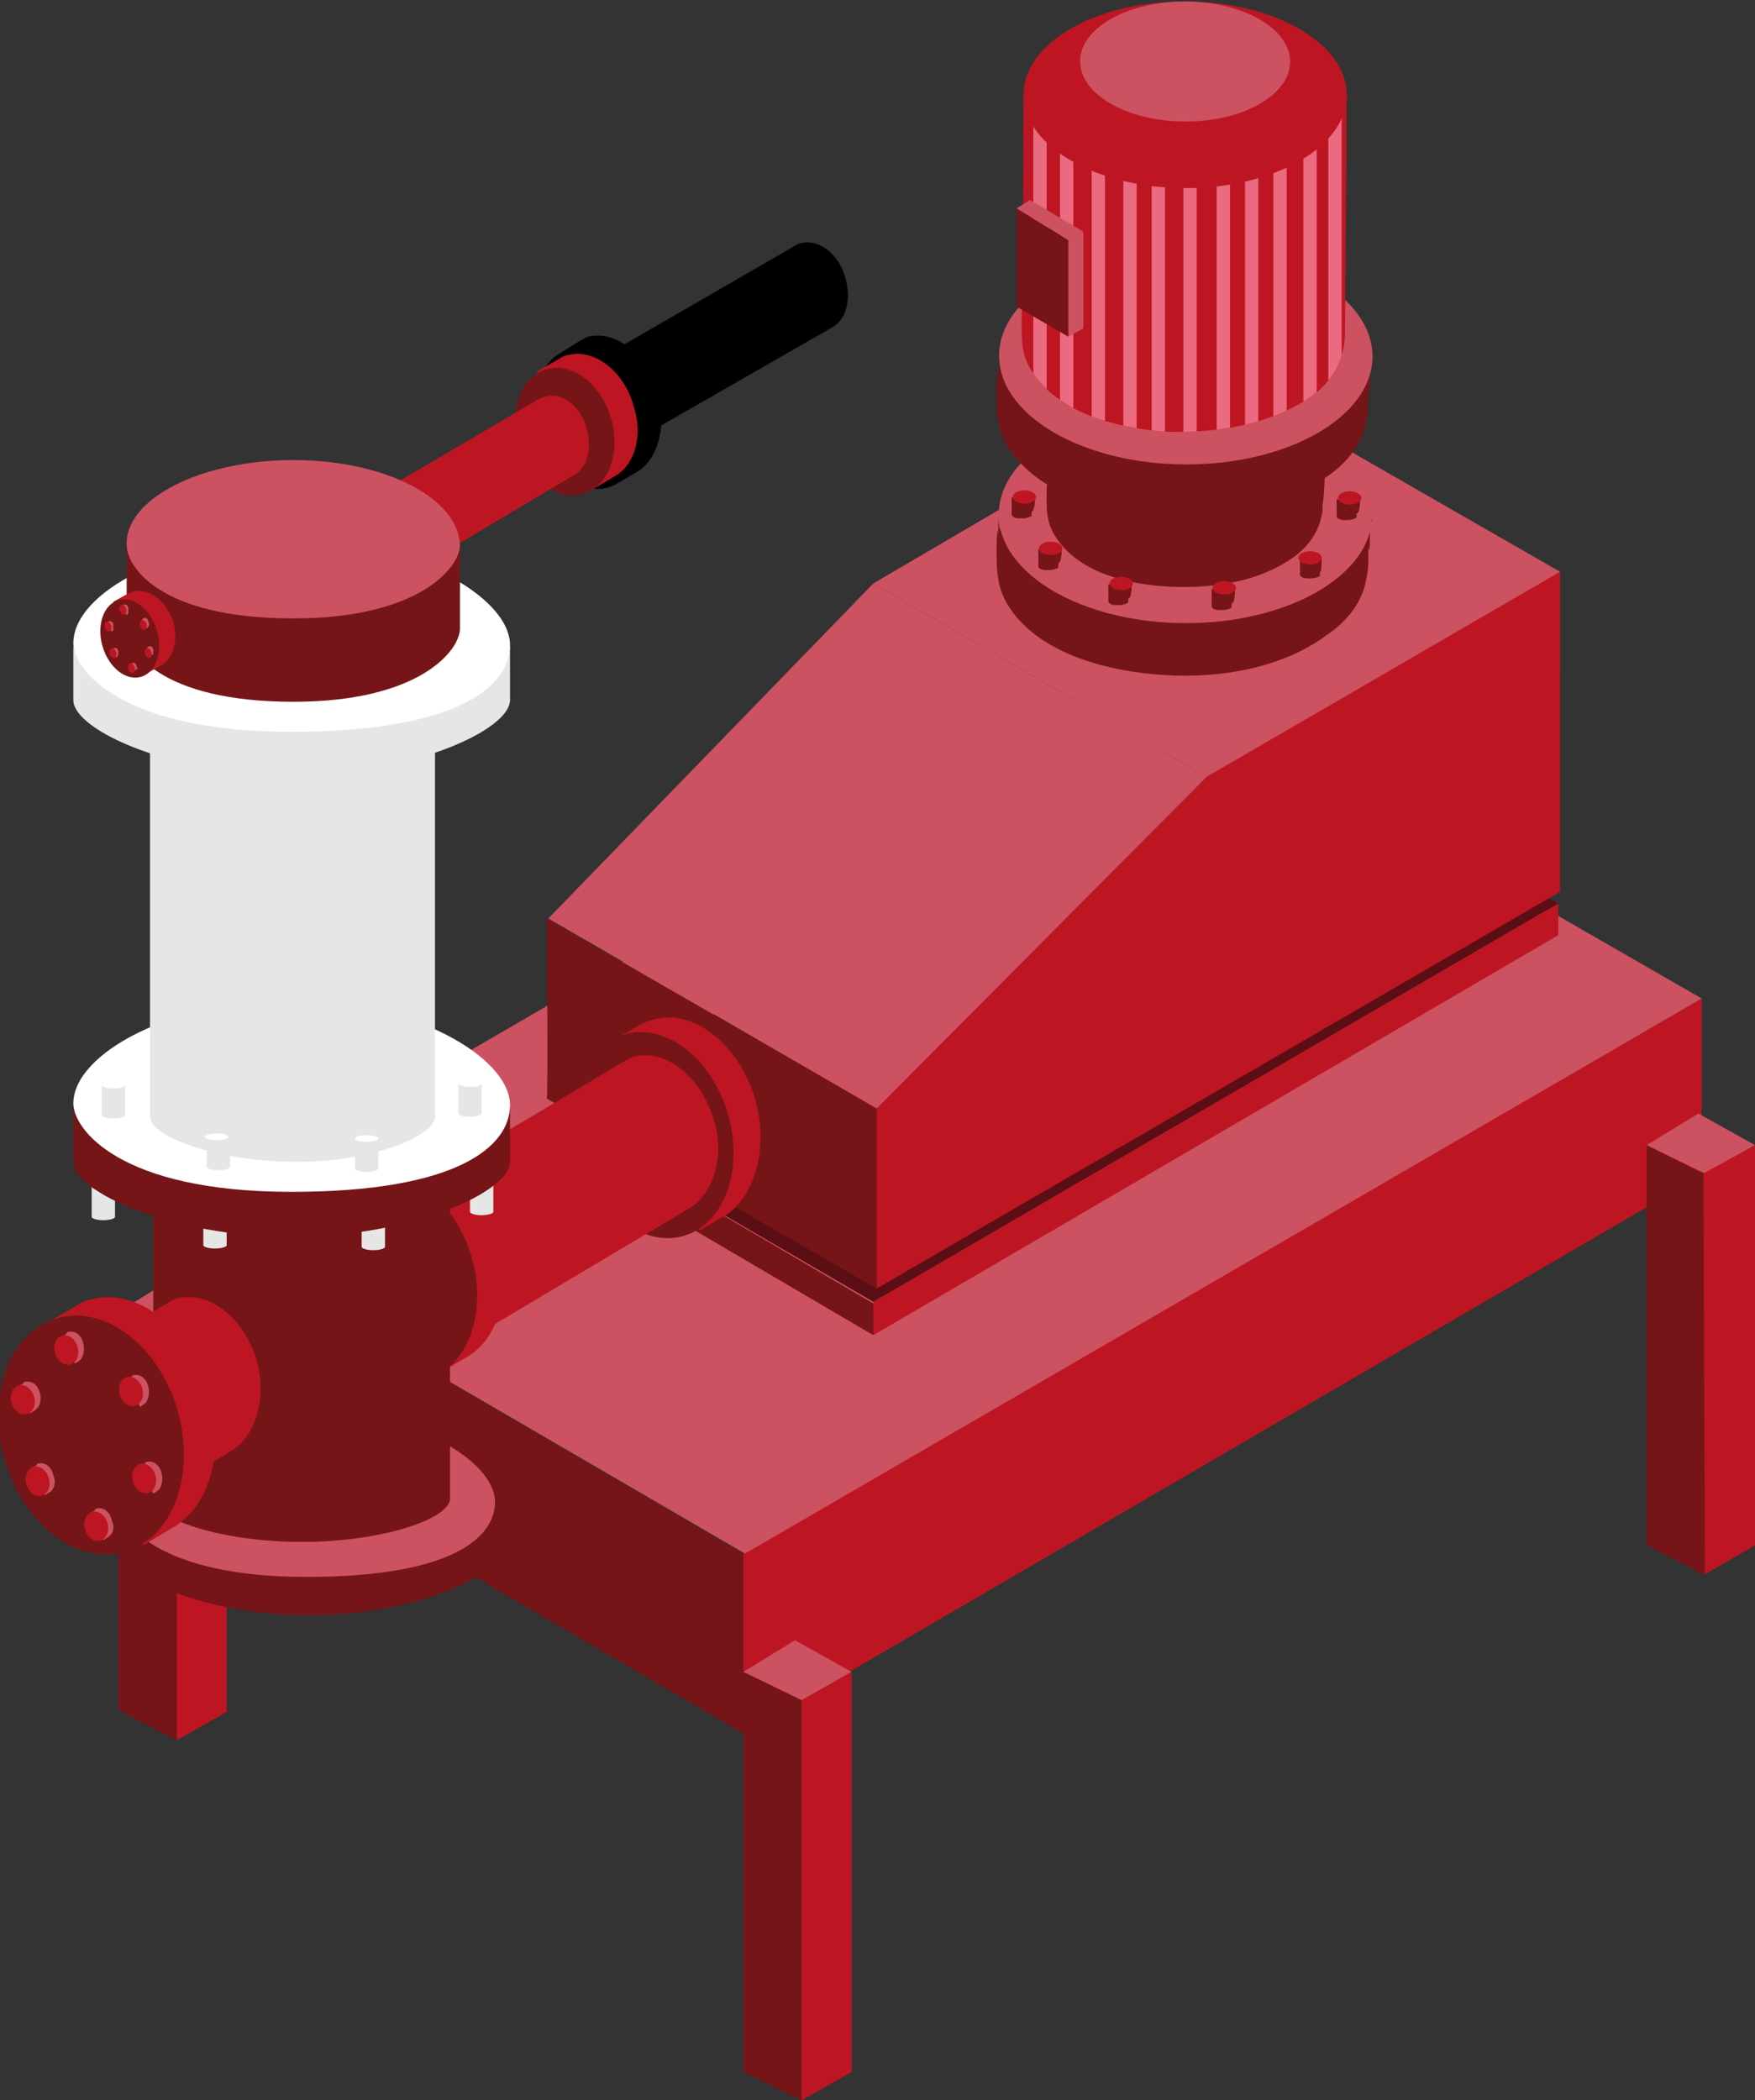 <?xml version="1.0" encoding="utf-8"?>
<!-- Generator: Adobe Illustrator 23.0.3, SVG Export Plug-In . SVG Version: 6.00 Build 0)  -->
<svg version="1.1" xmlns="http://www.w3.org/2000/svg" xmlns:xlink="http://www.w3.org/1999/xlink" x="0px" y="0px"
	 viewBox="0 0 105.3 126" style="enable-background:new 0 0 105.3 126;" xml:space="preserve">
<rect x="0" y="0" width="105.3" height="126" fill="#333333" stroke="none"/>
<style type="text/css">
	.st0{fill:#BFC9E8;}
	.st1{fill:#9FABD8;}
	.st2{fill:#3458A3;}
	.st3{fill:#264987;}
	.st4{fill-rule:evenodd;clip-rule:evenodd;fill:#9FABD8;}
	.st5{fill-rule:evenodd;clip-rule:evenodd;fill:#BFC9E8;}
	.st6{fill:#E7E6E6;}
	.st7{fill:#F2F1F1;}
	.st8{fill:#FFFFFF;}
	.st9{fill-rule:evenodd;clip-rule:evenodd;}
	.st10{enable-background:new    ;}
	.st11{clip-path:url(#SVGID_2_);fill:#F2F1F1;}
	.st12{fill:#6ABA82;}
	.st13{fill:#31AA59;}
	.st14{fill:#006E32;}
	.st15{fill:#035426;}
	.st16{clip-path:url(#SVGID_4_);fill:#F2F1F1;}
	.st17{fill-rule:evenodd;clip-rule:evenodd;fill:#31AA59;}
	.st18{fill-rule:evenodd;clip-rule:evenodd;fill:#6ABA82;}
	.st19{fill:#CC5261;}
	.st20{fill:#BD1622;}
	.st21{fill:#751518;}
	.st22{fill:#5B0E14;}
	.st23{clip-path:url(#SVGID_6_);fill:#EA6A80;}
	.st24{fill-rule:evenodd;clip-rule:evenodd;fill:#BD1622;}
	.st25{fill-rule:evenodd;clip-rule:evenodd;fill:#CC5261;}
	.st26{fill:#EA6A80;}
	.st27{fill:#D9D9D9;}
	.st28{fill:#B3B4B3;}
	.st29{fill:#868686;}
	.st30{clip-path:url(#SVGID_8_);fill:#F2F1F1;}
	.st31{fill-rule:evenodd;clip-rule:evenodd;fill:#B3B4B3;}
	.st32{fill-rule:evenodd;clip-rule:evenodd;fill:#D9D9D9;}
</style>
<g id="Capa_2">
</g>
<g id="Capa_1">
	<g>
		<g>
			<g>
				<polygon class="st19" points="13.6,78.7 10.6,80.4 7.1,78.7 10.2,76.8 				"/>
				<polygon class="st20" points="13.6,102.7 10.6,104.4 10.6,80.4 13.6,78.7 				"/>
				<polygon class="st21" points="10.6,104.4 7.1,102.6 7.1,78.7 10.6,80.4 				"/>
			</g>
			<polygon class="st20" points="102.1,70.5 102.1,59.9 44.6,93.1 44.6,104 			"/>
			<polygon class="st19" points="44.7,93.2 102.1,59.9 67.7,40.1 10.5,73.3 			"/>
			<path class="st21" d="M44.6,104V93.2L10.5,73.3c0,0,0.1,10.8,0,10.8L44.6,104"/>
		</g>
		<g>
			<g>
				<polygon class="st20" points="93.5,56.1 93.5,54.2 52.4,78.1 52.4,80.1 				"/>
				<polygon class="st22" points="52.4,78.1 93.5,54.2 73.8,42.8 32.8,66.7 				"/>
				<path class="st21" d="M52.4,80.1v-1.9L32.8,66.7c0,0,0,1.9,0,1.9L52.4,80.1"/>
			</g>
			<g>
				<polygon class="st20" points="93.6,53.5 93.6,34.2 71.6,46.2 52.6,66.5 52.6,77.3 				"/>
				<path class="st21" d="M52.6,77.3V66.5L32.8,55.1c0,0,0.1,10.8,0,10.8L52.6,77.3"/>
			</g>
			<g>
				<polygon class="st20" points="93.6,40.5 93.6,34.3 72.4,46.6 72.4,52.9 				"/>
				<polygon class="st19" points="72.4,46.6 93.6,34.3 73.4,22.7 52.4,35 				"/>
				<path class="st19" d="M72.4,46.6L52.4,35c0,0-19.5,20.1-19.5,20.1l19.7,11.4L72.4,46.6z"/>
			</g>
		</g>
		<g>
			<g>
				<g class="st10">
					<path class="st21" d="M82.3,31.3c-1,2.8-5.4,3.8-8.4,4.4c-3.7,0.6-6.7,1.1-9.6-1.4c-3.4-2.9-4.4-1.2-4.4-3.4
						c0,3.2,0-0.4-0.1,1.5c0,1.5-0.1,2.8,0.8,4.1c1.9,2.8,6,3.8,9.3,4c3.3,0.2,7-0.4,9.7-2.4c1.2-0.8,2.2-2,2.4-3.5
						c0.1-0.4,0.1-0.8,0.1-1.2c0-1.7,0.1,1.4,0.1-2.4c0-0.1,0-0.2,0-0.2C82.3,31.1,82.4,31.2,82.3,31.3z"/>
					<g>
						
							<ellipse transform="matrix(2.835001e-03 -1 1 2.835001e-03 40.026 101.994)" class="st19" cx="71.2" cy="30.9" rx="6.5" ry="11.2"/>
					</g>
				</g>
			</g>
			<g>
				<g class="st10">
					<path class="st21" d="M62.9,28.2c0,2.3,0-0.3-0.1,1.1c0,1.1-0.1,2,0.6,3c1.4,2.1,4.4,2.8,6.9,2.9c2.5,0.1,5.2-0.3,7.2-1.7
						c0.9-0.6,1.6-1.5,1.8-2.6c0.1-0.3,0-0.6,0.1-0.9c0.1-1.2,0.1-1.9,0.1-1.9C79.4,28.3,62.9,29.8,62.9,28.2z"/>
				</g>
			</g>
			<g>
				<g class="st10">
					<path class="st21" d="M82.3,21.8c-1,2.8-5.4,3.8-8.4,4.4c-3.7,0.6-6.7,1.1-9.6-1.4c-3.4-2.9-4.4-1.2-4.4-3.4
						c0,3.2,0-0.4-0.1,1.5c0,1.5-0.1,2.8,0.8,4.1c1.9,2.8,6,3.8,9.3,4c3.3,0.2,7-0.4,9.7-2.4c1.2-0.8,2.2-2,2.4-3.5
						c0.1-0.4,0.1-0.8,0.1-1.2c0-1.7,0.1,1.4,0.1-2.4c0-0.1,0-0.2,0-0.2C82.3,21.5,82.4,21.7,82.3,21.8z"/>
					<g>
						
							<ellipse transform="matrix(2.835001e-03 -1 1 2.835001e-03 49.546 92.501)" class="st19" cx="71.2" cy="21.4" rx="6.5" ry="11.2"/>
					</g>
				</g>
			</g>
			<g>
				<g class="st10">
					<path class="st21" d="M62.1,29.8C62,30,61.8,30,61.6,30.1c-0.2,0-0.4,0.1-0.6-0.1c-0.2-0.2-0.3-0.1-0.3-0.2c0,0.2,0,0.8,0,0.9
						c0,0.1,0,0.2,0,0.2c0.1,0.2,0.4,0.2,0.5,0.2c0.2,0,0.4,0,0.6-0.1c0.1,0,0.1-0.1,0.1-0.2c0,0,0,0,0-0.1
						C62.1,30.6,62.1,30,62.1,29.8C62.1,29.8,62.1,29.8,62.1,29.8C62.1,29.8,62.1,29.8,62.1,29.8z"/>
					<g>
						
							<ellipse transform="matrix(2.835001e-03 -1 1 2.835001e-03 31.489 91.132)" class="st20" cx="61.4" cy="29.8" rx="0.4" ry="0.7"/>
					</g>
				</g>
			</g>
			<g>
				<g class="st10">
					<path class="st21" d="M63.7,32.9c-0.1,0.2-0.3,0.2-0.5,0.3c-0.2,0-0.4,0.1-0.6-0.1c-0.2-0.2-0.3-0.1-0.3-0.2c0,0.2,0,0.8,0,0.9
						c0,0.1,0,0.2,0,0.2c0.1,0.2,0.4,0.2,0.5,0.2c0.2,0,0.4,0,0.6-0.1c0.1,0,0.1-0.1,0.1-0.2c0,0,0,0,0-0.1
						C63.7,33.7,63.7,33.1,63.7,32.9C63.7,32.9,63.7,32.9,63.7,32.9C63.7,32.9,63.7,32.9,63.7,32.9z"/>
					<g>
						
							<ellipse transform="matrix(2.835001e-03 -1 1 2.835001e-03 29.963 95.803)" class="st20" cx="63" cy="32.9" rx="0.4" ry="0.7"/>
					</g>
				</g>
			</g>
			<g>
				<g class="st10">
					<path class="st21" d="M67.9,35c-0.1,0.2-0.3,0.2-0.5,0.3c-0.2,0-0.4,0.1-0.6-0.1c-0.2-0.2-0.3-0.1-0.3-0.2c0,0.2,0,0.8,0,0.9
						c0,0.1,0,0.2,0,0.2c0.1,0.2,0.4,0.2,0.5,0.2c0.2,0,0.4,0,0.6-0.1c0.1,0,0.1-0.1,0.1-0.2c0,0,0,0,0-0.1
						C67.9,35.9,67.9,35.2,67.9,35C67.9,35,67.9,35,67.9,35C67.9,35,68,35,67.9,35z"/>
					<g>
						
							<ellipse transform="matrix(2.835001e-03 -1 1 2.835001e-03 32.086 102.202)" class="st20" cx="67.3" cy="35" rx="0.4" ry="0.7"/>
					</g>
				</g>
			</g>
			<g>
				<g class="st10">
					<path class="st21" d="M74.1,35.3c-0.1,0.2-0.3,0.2-0.5,0.3c-0.2,0-0.4,0.1-0.6-0.1c-0.2-0.2-0.3-0.1-0.3-0.2c0,0.2,0,0.8,0,0.9
						c0,0.1,0,0.2,0,0.2c0.1,0.2,0.4,0.2,0.5,0.2c0.2,0,0.4,0,0.6-0.1c0.1,0,0.1-0.1,0.1-0.2c0,0,0,0,0-0.1
						C74.1,36.2,74.1,35.5,74.1,35.3C74.1,35.3,74.1,35.3,74.1,35.3C74.1,35.3,74.1,35.3,74.1,35.3z"/>
					<g>
						
							<ellipse transform="matrix(2.835001e-03 -1 1 2.835001e-03 37.947 108.665)" class="st20" cx="73.5" cy="35.3" rx="0.4" ry="0.7"/>
					</g>
				</g>
			</g>
			<g>
				<g class="st10">
					<path class="st21" d="M79.3,33.5c-0.1,0.2-0.3,0.2-0.5,0.3c-0.2,0-0.4,0.1-0.6-0.1C78,33.5,78,33.6,78,33.4c0,0.2,0,0.8,0,0.9
						c0,0.1,0,0.2,0,0.2c0.1,0.2,0.4,0.2,0.5,0.2c0.2,0,0.4,0,0.6-0.1c0.1,0,0.1-0.1,0.1-0.2c0,0,0,0,0-0.1
						C79.3,34.3,79.3,33.7,79.3,33.5C79.3,33.4,79.3,33.4,79.3,33.5C79.3,33.4,79.3,33.4,79.3,33.5z"/>
					<g>
						
							<ellipse transform="matrix(2.835001e-03 -1 1 2.835001e-03 44.981 111.975)" class="st20" cx="78.6" cy="33.4" rx="0.4" ry="0.7"/>
					</g>
				</g>
			</g>
			<g>
				<g class="st10">
					<path class="st21" d="M81.6,29.9c-0.1,0.2-0.3,0.2-0.5,0.3c-0.2,0-0.4,0.1-0.6-0.1c-0.2-0.2-0.3-0.1-0.3-0.2c0,0.2,0,0.8,0,0.9
						c0,0.1,0,0.2,0,0.2c0.1,0.2,0.4,0.2,0.5,0.2c0.2,0,0.4,0,0.6-0.1c0.1,0,0.1-0.1,0.1-0.2c0,0,0,0,0-0.1
						C81.6,30.8,81.6,30.1,81.6,29.9C81.6,29.9,81.6,29.9,81.6,29.9C81.6,29.9,81.6,29.9,81.6,29.9z"/>
					<g>
						
							<ellipse transform="matrix(2.835001e-03 -1 1 2.835001e-03 50.853 110.786)" class="st20" cx="81" cy="29.9" rx="0.4" ry="0.7"/>
					</g>
				</g>
			</g>
			<g>
				<path class="st20" d="M80.8,6c-0.8,2.5-4.7,3.3-7.3,3.8c-3.2,0.6-5.8,0.9-8.3-1.2c-3-2.5-3.8-1.1-3.8-3c0,2.7,0,11.6-0.1,13.3
					c0,1.3-0.1,2.4,0.7,3.5c1.7,2.5,5.2,3.3,8,3.5c2.9,0.1,6.1-0.4,8.5-2c1.1-0.7,1.9-1.8,2.1-3c0.1-0.4,0.1-0.7,0.1-1.1
					c0-1.5,0.1-10.8,0.1-14c0-0.1,0-0.1,0-0.2C80.8,5.7,80.9,5.9,80.8,6z"/>
				<g>
					<defs>
						<path id="SVGID_5_" d="M80.8,6c-0.8,2.5-4.7,3.3-7.3,3.8c-3.2,0.6-5.8,0.9-8.3-1.2c-3-2.5-3.8-1.1-3.8-3
							c0,2.7,0,11.6-0.1,13.3c0,1.3-0.1,2.4,0.7,3.5c1.7,2.5,5.2,3.3,8,3.5c2.9,0.1,6.1-0.4,8.5-2c1.1-0.7,1.9-1.8,2.1-3
							c0.1-0.4,0.1-0.7,0.1-1.1c0-1.5,0.1-10.8,0.1-14c0-0.1,0-0.1,0-0.2C80.8,5.7,80.9,5.9,80.8,6z"/>
					</defs>
					<clipPath id="SVGID_2_">
						<use xlink:href="#SVGID_5_"  style="overflow:visible;"/>
					</clipPath>
					<path style="clip-path:url(#SVGID_2_);fill:#EA6A80;" d="M80.5,26.1h-0.8V4.7h0.8V26.1z M79,5.5h-0.8v21.4H79V5.5z M77.2,6.2
						h-0.8v21.4h0.8V6.2z M75.5,6.5h-0.8v21.4h0.8V6.5z M73.8,6.7h-0.8v21.4h0.8V6.7z M71.8,6.7H71v21.4h0.8V6.7z M69.9,6.5h-0.8
						v21.4h0.8V6.5z M68.2,6.5h-0.8v21.4h0.8V6.5z M66.3,6.1h-0.8v21.4h0.8V6.1z M64.4,5.4h-0.8v21.4h0.8V5.4z M62.8,4.5H62v21.4
						h0.8V4.5z"/>
				</g>
				<g>
					
						<ellipse transform="matrix(2.835001e-03 -1 1 2.835001e-03 65.311 76.77)" class="st20" cx="71.1" cy="5.6" rx="5.6" ry="9.7"/>
				</g>
				<g>
					
						<ellipse transform="matrix(2.835001e-03 -1 1 2.835001e-03 67.306 74.78)" class="st19" cx="71.1" cy="3.6" rx="3.6" ry="6.3"/>
				</g>
			</g>
			<g>
				<g>
					<polygon class="st19" points="65,19.7 64.1,20.2 64.1,14.4 65,13.9 					"/>
					<polygon class="st21" points="64.1,20.2 61,18.4 61,12.5 64.1,14.4 					"/>
				</g>
				<polygon class="st19" points="64.1,14.4 65,13.9 61.8,12 61,12.5 				"/>
			</g>
		</g>
		<path class="st21" d="M18.5,93.5c-6.3,0-11.4-1.9-11.4-3.4V93c0,1.5,5.1,3.9,11.4,3.9c6.3,0,11.4-2.3,11.4-3.9V90
			C29.9,91.6,24.8,93.5,18.5,93.5z"/>
		<path class="st19" d="M7.1,90c0,1.3,2.3,4.6,11.3,4.6c8.6,0,11.3-2.3,11.3-4.5c0-2.5-5.1-5.5-11.3-5.5S7.1,87.4,7.1,90z"/>
		<g>
			<polygon class="st19" points="51.1,100.3 48.1,102 44.6,100.3 47.7,98.4 			"/>
			<polygon class="st20" points="51.1,124.3 48.1,126 48.1,102 51.1,100.3 			"/>
			<polygon class="st21" points="48.1,126 44.6,124.3 44.6,100.3 48.1,102 			"/>
		</g>
		<g>
			<polygon class="st19" points="105.3,68.7 102.3,70.4 98.8,68.7 101.9,66.8 			"/>
			<polygon class="st20" points="105.3,92.7 102.2,94.5 102.2,70.4 105.3,68.7 			"/>
			<polygon class="st21" points="102.3,94.5 98.8,92.7 98.8,68.7 102.2,70.4 			"/>
		</g>
		<g>
			<g>
				<g>
					<path class="st24" d="M45.3,65.9c-1-3.3-3.8-5.5-6.2-4.7c-0.1,0-0.6,0.2-0.9,0.4l-1.6,0.9L42,73.8l1.7-1
						C45.4,71.5,46.1,68.7,45.3,65.9z"/>
				</g>
				
					<ellipse transform="matrix(0.959 -0.282 0.282 0.959 -17.636 13.872)" class="st21" cx="39.3" cy="68.1" rx="4.6" ry="6.3"/>
			</g>
		</g>
		<g>
			<g>
				<path class="st24" d="M42.8,67.1c-0.8-2.6-2.9-4.2-4.8-3.7c-0.1,0-0.6,0.3-0.6,0.3c0,0,0,0,0,0l-13.6,8.1l4.1,8.7l13.6-8.1
					C42.9,71.4,43.5,69.2,42.8,67.1z"/>
			</g>
			
				<ellipse transform="matrix(0.959 -0.282 0.282 0.959 -20.439 10.403)" class="st21" cx="25.9" cy="76.1" rx="3.5" ry="4.9"/>
		</g>
		<g>
			<g>
				<g>
					<path class="st24" d="M29.9,74.4c-1-3.3-3.8-5.5-6.2-4.7c-0.1,0-0.6,0.2-0.9,0.4L21.2,71l5.3,11.3l1.7-1
						C30,80.1,30.7,77.3,29.9,74.4z"/>
				</g>
				
					<ellipse transform="matrix(0.959 -0.282 0.282 0.959 -20.674 9.862)" class="st21" cx="23.9" cy="76.7" rx="4.6" ry="6.3"/>
			</g>
		</g>
		<g>
			<path class="st21" d="M18.1,70c-4.9,0-8.9-1-8.9-2.2v22.1c0,1.2,4,2.6,8.9,2.6c4.9,0,8.9-1.4,8.9-2.6V67.8C27,69,23,70,18.1,70z"
				/>
			<path class="st21" d="M27,67.7c-0.2-1.2-4.1-2.1-8.9-2.1c-4.8,0-8.7,0.9-8.9,2.1c0,0,0,0.1,0,0.1c0,1.2,4,2.2,8.9,2.2
				C23,70,27,69,27,67.7C27,67.8,27,67.7,27,67.7z"/>
		</g>
		<g>
			<g>
				<path class="st24" d="M15.4,81.6c-0.8-2.6-2.9-4.2-4.8-3.7c-0.1,0-0.6,0.3-0.6,0.3c0,0,0,0,0,0l-4.1,2.5l4.1,8.7l4.1-2.5
					C15.4,85.9,16,83.8,15.4,81.6z"/>
			</g>
			<ellipse transform="matrix(0.959 -0.282 0.282 0.959 -23.69 5.696)" class="st21" cx="7.9" cy="85" rx="3.5" ry="4.9"/>
		</g>
		<g>
			<g>
				<g>
					<path class="st24" d="M12.5,83.5c-1.1-3.9-4.4-6.4-7.2-5.5c-0.2,0-0.7,0.3-1,0.5l-1.9,1.1l6.2,13.1l2-1.2
						C12.7,90.1,13.5,86.8,12.5,83.5z"/>
				</g>
				
					<ellipse transform="matrix(0.959 -0.282 0.282 0.959 -24.09 5.07)" class="st21" cx="5.5" cy="86.1" rx="5.4" ry="7.3"/>
			</g>
			<g>
				<g>
					<path class="st25" d="M5,80.6c-0.1-0.5-0.5-0.8-0.9-0.7c0,0-0.1,0-0.1,0.1l-0.3,0.2l0.8,1.6l0.3-0.2C5,81.4,5.1,81,5,80.6z"/>
				</g>
				<ellipse transform="matrix(0.959 -0.282 0.282 0.959 -22.699 4.437)" class="st20" cx="4" cy="81" rx="0.7" ry="0.9"/>
			</g>
			<g>
				<g>
					<path class="st25" d="M8.9,83.2c-0.1-0.5-0.5-0.8-0.9-0.7c0,0-0.1,0-0.1,0.1l-0.3,0.2l0.8,1.6l0.3-0.2C8.9,84,9,83.6,8.9,83.2z
						"/>
				</g>
				
					<ellipse transform="matrix(0.959 -0.282 0.282 0.959 -23.265 5.627)" class="st20" cx="7.9" cy="83.5" rx="0.7" ry="0.9"/>
			</g>
			<g>
				<g>
					<path class="st25" d="M9.7,88.4c-0.1-0.5-0.5-0.8-0.9-0.7c0,0-0.1,0-0.1,0.1l-0.3,0.2l0.8,1.6l0.3-0.2
						C9.7,89.2,9.8,88.8,9.7,88.4z"/>
				</g>
				<ellipse transform="matrix(0.959 -0.282 0.282 0.959 -24.704 6.082)" class="st20" cx="8.7" cy="88.7" rx="0.7" ry="0.9"/>
			</g>
			<g>
				<g>
					<path class="st25" d="M6.7,91.2c-0.1-0.5-0.5-0.8-0.9-0.7c0,0-0.1,0-0.1,0.1l-0.3,0.2l0.8,1.6l0.3-0.2
						C6.8,92,6.9,91.6,6.7,91.2z"/>
				</g>
				
					<ellipse transform="matrix(0.959 -0.282 0.282 0.959 -25.618 5.354)" class="st20" cx="5.8" cy="91.6" rx="0.7" ry="0.9"/>
			</g>
			<g>
				<g>
					<path class="st25" d="M3.2,88.5c-0.1-0.5-0.5-0.8-0.9-0.7c0,0-0.1,0-0.1,0.1l-0.3,0.2l0.8,1.6L3,89.5C3.2,89.4,3.4,89,3.2,88.5
						z"/>
				</g>
				<ellipse transform="matrix(0.959 -0.282 0.282 0.959 -25.017 4.258)" class="st20" cx="2.3" cy="88.9" rx="0.7" ry="0.9"/>
			</g>
			<g>
				<g>
					<path class="st25" d="M2.4,83.6c-0.1-0.5-0.5-0.8-0.9-0.7c0,0-0.1,0-0.1,0.1L1,83.2l0.8,1.6l0.3-0.2C2.4,84.4,2.5,84,2.4,83.6z
						"/>
				</g>
				<ellipse transform="matrix(0.959 -0.282 0.282 0.959 -23.66 3.813)" class="st20" cx="1.4" cy="84" rx="0.7" ry="0.9"/>
			</g>
		</g>
		<g>
			<g>
				<path class="st6" d="M12.9,73c-0.4,0-0.7-0.1-0.7-0.2v1.9c0,0.1,0.3,0.2,0.7,0.2c0.4,0,0.7-0.1,0.7-0.2v-1.9
					C13.7,72.9,13.3,73,12.9,73z"/>
				<path class="st26" d="M13.7,72.8c0-0.1-0.3-0.2-0.7-0.2c-0.4,0-0.7,0.1-0.7,0.2c0,0,0,0,0,0c0,0.1,0.3,0.2,0.7,0.2
					C13.3,73,13.7,72.9,13.7,72.8C13.7,72.8,13.7,72.8,13.7,72.8z"/>
			</g>
			<g>
				<path class="st6" d="M6.2,71.3c-0.4,0-0.7-0.1-0.7-0.2V73c0,0.1,0.3,0.2,0.7,0.2c0.4,0,0.7-0.1,0.7-0.2v-1.9
					C6.9,71.2,6.6,71.3,6.2,71.3z"/>
				<path class="st26" d="M6.9,71.1C6.9,71,6.6,71,6.2,71c-0.4,0-0.7,0.1-0.7,0.2c0,0,0,0,0,0c0,0.1,0.3,0.2,0.7,0.2
					C6.6,71.3,6.9,71.2,6.9,71.1C6.9,71.1,6.9,71.1,6.9,71.1z"/>
			</g>
			<g>
				<path class="st6" d="M22.4,73.1c-0.4,0-0.7-0.1-0.7-0.2v1.9c0,0.1,0.3,0.2,0.7,0.2c0.4,0,0.7-0.1,0.7-0.2v-1.9
					C23.1,73,22.8,73.1,22.4,73.1z"/>
				<path class="st26" d="M23.1,72.9c0-0.1-0.3-0.2-0.7-0.2c-0.4,0-0.7,0.1-0.7,0.2c0,0,0,0,0,0c0,0.1,0.3,0.2,0.7,0.2
					C22.8,73.1,23.1,73,23.1,72.9C23.1,72.9,23.1,72.9,23.1,72.9z"/>
			</g>
			<g>
				<path class="st6" d="M28.9,71c-0.4,0-0.7-0.1-0.7-0.2v1.9c0,0.1,0.3,0.2,0.7,0.2c0.4,0,0.7-0.1,0.7-0.2v-1.9
					C29.6,70.9,29.3,71,28.9,71z"/>
				<path class="st26" d="M29.6,70.8c0-0.1-0.3-0.2-0.7-0.2c-0.4,0-0.7,0.1-0.7,0.2c0,0,0,0,0,0c0,0.1,0.3,0.2,0.7,0.2
					C29.3,71,29.6,70.9,29.6,70.8C29.6,70.8,29.6,70.8,29.6,70.8z"/>
			</g>
			<path class="st21" d="M17.5,70.2c-7.2,0-13.1-2.2-13.1-3.9v3.4c0,1.8,5.9,4.5,13.1,4.5c7.2,0,13.1-2.7,13.1-4.5v-3.4
				C30.7,68,24.8,70.2,17.5,70.2z"/>
			<path class="st8" d="M4.4,66.2c0,1.5,2.7,5.3,13.1,5.3c9.9,0,13.1-2.7,13.1-5.2c0-2.9-5.9-6.3-13.1-6.3S4.4,63.2,4.4,66.2z"/>
			<path class="st6" d="M17.5,43.5c-4.7,0-8.5-0.9-8.5-2.1V67c0,1.2,4.1,2.7,8.8,2.7c4.7,0,8.3-1.6,8.3-2.7V41.4
				C26,42.5,22.2,43.5,17.5,43.5z"/>
			<g>
				<path class="st8" d="M7.5,65.1C7.5,65,7.2,65,6.8,65c-0.4,0-0.7,0.1-0.7,0.2c0,0,0,0,0,0c0,0.1,0.3,0.2,0.7,0.2
					C7.2,65.3,7.5,65.2,7.5,65.1C7.5,65.1,7.5,65.1,7.5,65.1z"/>
				<g>
					<path class="st6" d="M6.8,65.3c-0.4,0-0.7-0.1-0.7-0.2v1.8c0,0.1,0.3,0.2,0.7,0.2c0.4,0,0.7-0.1,0.7-0.2v-1.8
						C7.5,65.2,7.2,65.3,6.8,65.3z"/>
					<path class="st6" d="M13.1,68.4c-0.4,0-0.7-0.1-0.7-0.2V70c0,0.1,0.3,0.2,0.7,0.2c0.4,0,0.7-0.1,0.7-0.2v-1.8
						C13.7,68.3,13.4,68.4,13.1,68.4z"/>
					<path class="st8" d="M13.7,68.2c0-0.1-0.3-0.2-0.7-0.2c-0.4,0-0.7,0.1-0.7,0.2c0,0,0,0,0,0c0,0.1,0.3,0.2,0.7,0.2
						C13.4,68.4,13.7,68.3,13.7,68.2C13.7,68.2,13.7,68.2,13.7,68.2z"/>
					<path class="st6" d="M22,68.5c-0.4,0-0.7-0.1-0.7-0.2v1.8c0,0.1,0.3,0.2,0.7,0.2s0.7-0.1,0.7-0.2v-1.8
						C22.7,68.4,22.4,68.5,22,68.5z"/>
					<path class="st8" d="M22.7,68.3c0-0.1-0.3-0.2-0.7-0.2s-0.7,0.1-0.7,0.2c0,0,0,0,0,0c0,0.1,0.3,0.2,0.7,0.2
						S22.7,68.4,22.7,68.3C22.7,68.3,22.7,68.3,22.7,68.3z"/>
					<path class="st6" d="M28.2,65.2c-0.4,0-0.7-0.1-0.7-0.2v1.8c0,0.1,0.3,0.2,0.7,0.2c0.4,0,0.7-0.1,0.7-0.2v-1.8
						C28.9,65.1,28.6,65.2,28.2,65.2z"/>
				</g>
				<path class="st8" d="M28.9,65c0-0.1-0.3-0.2-0.7-0.2S27.6,65,27.6,65c0,0,0,0,0,0c0,0.1,0.3,0.2,0.7,0.2
					C28.6,65.2,28.9,65.1,28.9,65C28.9,65.1,28.9,65.1,28.9,65z"/>
			</g>
			<path class="st6" d="M17.5,42.6c-7.2,0-13.1-2.2-13.1-3.9V42c0,1.8,5.9,4.5,13.1,4.5c7.2,0,13.1-2.7,13.1-4.5v-3.4
				C30.7,40.4,24.8,42.6,17.5,42.6z"/>
			<path class="st8" d="M4.4,38.6c0,1.5,2.7,5.3,13.1,5.3c9.9,0,13.1-2.7,13.1-5.2c0-2.9-5.9-6.3-13.1-6.3S4.4,35.5,4.4,38.6z"/>
		</g>
		<g>
			<g>
				<g>
					<path class="st9" d="M50.7,16.6c-0.4-1.4-1.6-2.3-2.7-2c-0.1,0-0.4,0.2-0.4,0.2c0,0,0,0,0,0l-13.5,7.8l2.3,4.8L50,19.6
						C50.8,19.1,51.1,17.9,50.7,16.6z"/>
				</g>
			</g>
			<g>
				<g>
					<g>
						<path class="st9" d="M39.5,23.5c-0.7-2.3-2.6-3.7-4.2-3.3c-0.1,0-0.4,0.2-0.6,0.3l-1.1,0.7l3.6,7.7l1.2-0.7
							C39.5,27.4,40,25.5,39.5,23.5z"/>
					</g>
					<ellipse transform="matrix(0.959 -0.282 0.282 0.959 -5.637 10.996)" cx="35.3" cy="25.1" rx="3.1" ry="4.3"/>
				</g>
			</g>
			<g>
				<g>
					<g>
						<path class="st24" d="M38,24.3c-0.6-2.1-2.4-3.4-3.9-3c-0.1,0-0.4,0.1-0.5,0.2l-1.4,0.8l3.3,7.1l1.5-0.9
							C38.1,27.8,38.6,26.1,38,24.3z"/>
					</g>
					
						<ellipse transform="matrix(0.959 -0.282 0.282 0.959 -5.934 10.621)" class="st21" cx="33.9" cy="25.9" rx="2.9" ry="3.9"/>
				</g>
			</g>
			<g>
				<g>
					<path class="st24" d="M35.2,25.7c-0.4-1.4-1.5-2.2-2.5-1.9c-0.1,0-0.3,0.1-0.3,0.1c0,0,0,0,0,0l-10.9,6.4l2.2,4.6l10.9-6.5
						C35.3,27.9,35.5,26.8,35.2,25.7z"/>
				</g>
				
					<ellipse transform="matrix(0.959 -0.282 0.282 0.959 -8.288 7.694)" class="st21" cx="22.6" cy="32.6" rx="1.9" ry="2.6"/>
			</g>
		</g>
		<g>
			<path class="st21" d="M7.6,37.7c0,1.3,2,4.4,10,4.4c7.6,0,10-3.1,10-4.4v-4.8c0,0,0-0.1,0-0.1c0-2.9-4.5-2.2-10-2.2
				s-10-0.7-10,2.2c0,0,0,0.1,0,0.1V37.7z"/>
			<path class="st19" d="M7.6,32.7c0,1.3,2,4.4,10,4.4c7.6,0,10-3.1,10-4.4v0.2c0,0,0-0.1,0-0.1c0-2.9-4.5-5.2-10-5.2
				S7.5,29.9,7.6,32.7c0,0.1,0,0.2,0,0.2V32.7z"/>
		</g>
		<g>
			<g>
				<g>
					<path class="st24" d="M10.4,37.3C10,36.1,8.9,35.2,8,35.5c-0.1,0-0.2,0.1-0.3,0.1l-0.9,0.5l2,4.3l0.9-0.5
						C10.4,39.5,10.7,38.4,10.4,37.3z"/>
				</g>
				
					<ellipse transform="matrix(0.959 -0.282 0.282 0.959 -10.496 3.772)" class="st21" cx="7.8" cy="38.3" rx="1.7" ry="2.4"/>
			</g>
			<g>
				<g>
					<path class="st25" d="M7.7,36.5c0-0.2-0.2-0.3-0.3-0.2c0,0,0,0,0,0l-0.1,0.1l0.3,0.5l0.1-0.1C7.7,36.8,7.7,36.6,7.7,36.5z"/>
				</g>
				
					<ellipse transform="matrix(0.959 -0.282 0.282 0.959 -10.044 3.566)" class="st20" cx="7.4" cy="36.6" rx="0.2" ry="0.3"/>
			</g>
			<g>
				<g>
					<path class="st25" d="M8.9,37.3c0-0.2-0.2-0.3-0.3-0.2c0,0,0,0,0,0l-0.1,0.1l0.3,0.5l0.1-0.1C8.9,37.6,9,37.5,8.9,37.3z"/>
				</g>
				<ellipse transform="matrix(0.959 -0.282 0.282 0.959 -10.228 3.954)" class="st20" cx="8.6" cy="37.5" rx="0.2" ry="0.3"/>
			</g>
			<g>
				<g>
					<path class="st25" d="M9.2,39c0-0.2-0.2-0.3-0.3-0.2c0,0,0,0,0,0l-0.1,0.1L9,39.4l0.1-0.1C9.2,39.3,9.2,39.2,9.2,39z"/>
				</g>
				
					<ellipse transform="matrix(0.959 -0.282 0.282 0.959 -10.696 4.101)" class="st20" cx="8.9" cy="39.2" rx="0.2" ry="0.3"/>
			</g>
			<g>
				<g>
					<path class="st25" d="M8.2,40c0-0.2-0.2-0.3-0.3-0.2c0,0,0,0,0,0l-0.1,0.1L8,40.3l0.1-0.1C8.2,40.2,8.3,40.1,8.2,40z"/>
				</g>
				
					<ellipse transform="matrix(0.959 -0.282 0.282 0.959 -10.993 3.865)" class="st20" cx="7.9" cy="40.1" rx="0.2" ry="0.3"/>
			</g>
			<g>
				<g>
					<path class="st25" d="M7.1,39.1c0-0.2-0.2-0.3-0.3-0.2c0,0,0,0,0,0l-0.1,0.1l0.3,0.5L7,39.4C7.1,39.4,7.1,39.2,7.1,39.1z"/>
				</g>
				
					<ellipse transform="matrix(0.959 -0.282 0.282 0.959 -10.798 3.508)" class="st20" cx="6.8" cy="39.2" rx="0.2" ry="0.3"/>
			</g>
			<g>
				<g>
					<path class="st25" d="M6.8,37.5c0-0.2-0.2-0.3-0.3-0.2c0,0,0,0,0,0l-0.1,0.1l0.3,0.5l0.1-0.1C6.8,37.8,6.8,37.6,6.8,37.5z"/>
				</g>
				
					<ellipse transform="matrix(0.959 -0.282 0.282 0.959 -10.357 3.364)" class="st20" cx="6.5" cy="37.6" rx="0.2" ry="0.3"/>
			</g>
		</g>
	</g>
</g>
</svg>
